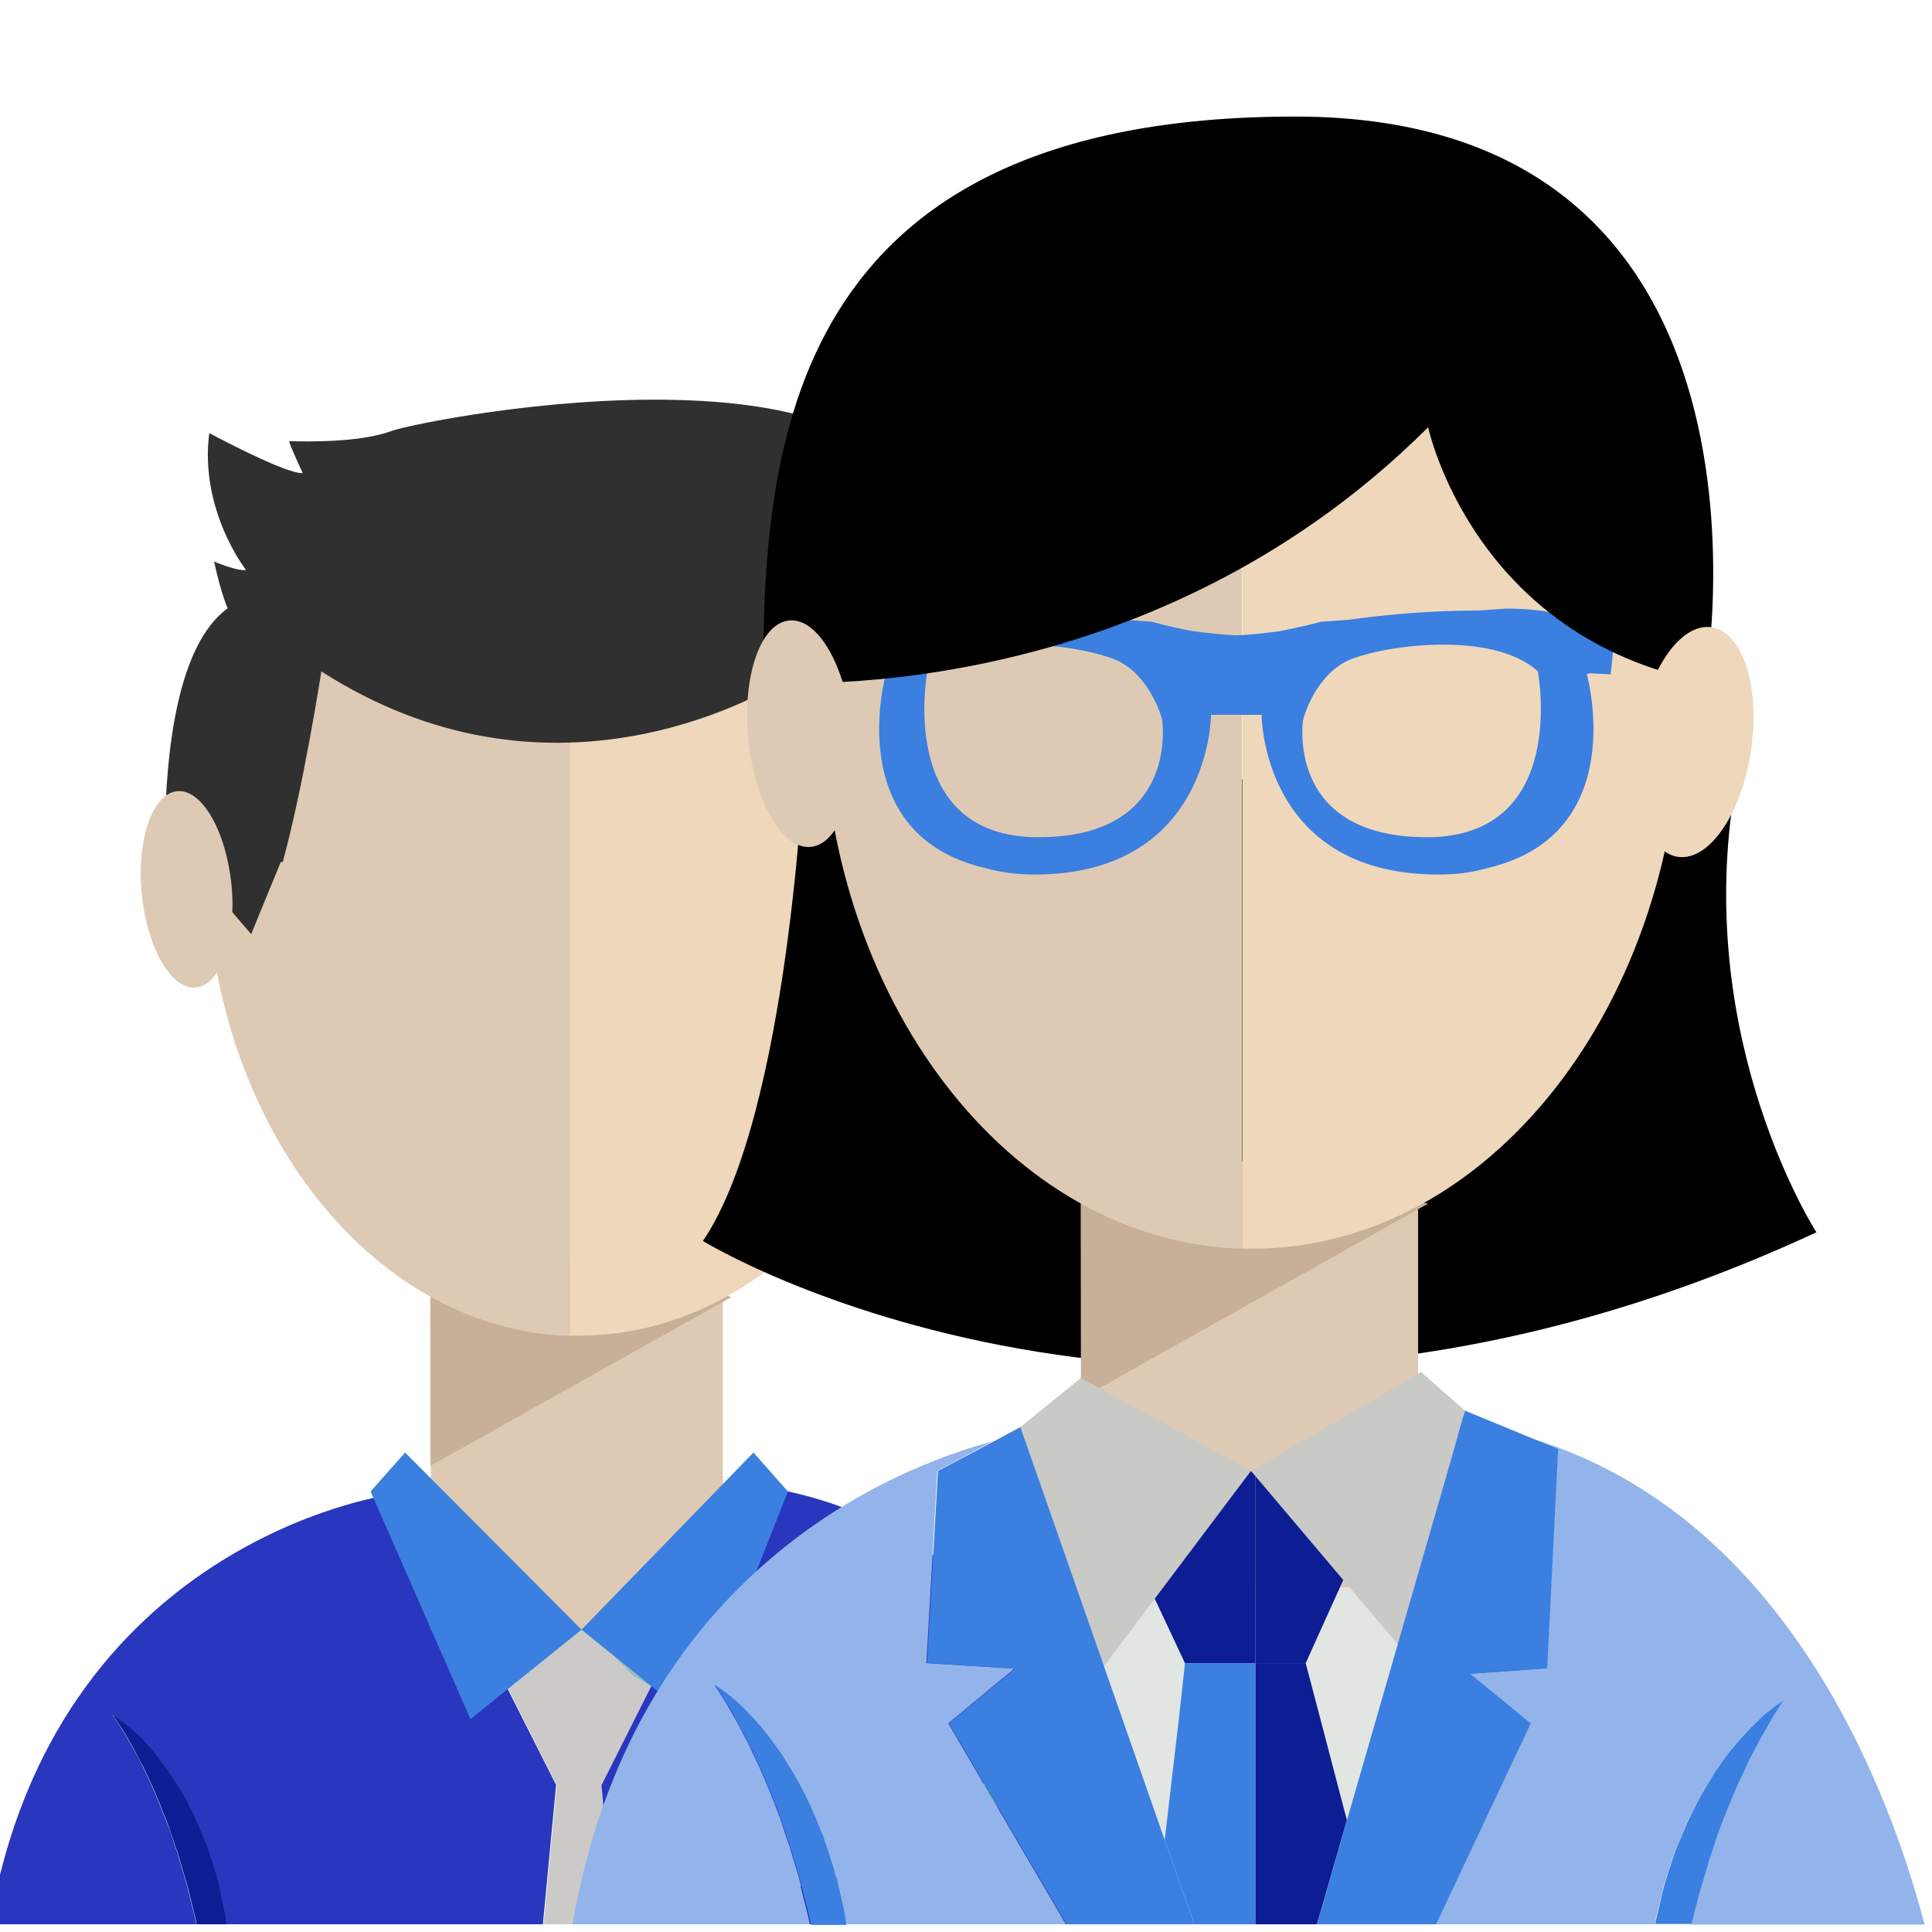 <?xml version="1.0" encoding="UTF-8"?>
<svg id="Layer_1" data-name="Layer 1" xmlns="http://www.w3.org/2000/svg" viewBox="0 0 60 60">
  <defs>
    <style>
      .cls-1 {
        fill: none;
      }

      .cls-1, .cls-2, .cls-3, .cls-4, .cls-5, .cls-6, .cls-7, .cls-8, .cls-9, .cls-10, .cls-11, .cls-12, .cls-13, .cls-14, .cls-15 {
        stroke-width: 0px;
      }

      .cls-3 {
        fill: #2936be;
      }

      .cls-4 {
        fill: #94bfbd;
      }

      .cls-5 {
        fill: #3c817d;
      }

      .cls-6 {
        fill: #3b7fe0;
      }

      .cls-7 {
        fill: #0d1d93;
      }

      .cls-8 {
        fill: #cbcac8;
      }

      .cls-9 {
        fill: #c9c9c6;
      }

      .cls-10 {
        fill: #decab4;
      }

      .cls-11 {
        fill: #c8af97;
      }

      .cls-12 {
        fill: #92b4ea;
      }

      .cls-13 {
        fill: #303030;
      }

      .cls-14 {
        fill: #efd7bc;
      }

      .cls-15 {
        fill: #e2e6e3;
      }
    </style>
  </defs>
  <g>
    <polygon class="cls-1" points="17.48 50.66 15.99 51.59 15.75 52.38 16.11 51.76 17.48 50.66"/>
    <polygon class="cls-1" points="20.22 52.38 20.89 51.09 18.27 50.6 19.64 52.03 20.22 52.38"/>
    <path class="cls-3" d="m6.09,59.72c-.07-.36-.18-.71-.26-1.07-.09-.36-.21-.7-.3-1.05-.13-.34-.21-.68-.35-1-.13-.32-.24-.63-.37-.92-.12-.29-.26-.56-.37-.81-.13-.24-.24-.48-.36-.67-.11-.2-.21-.37-.3-.51-.17-.28-.29-.44-.29-.44,0,0,.17.1.43.31.26.22.61.56.98,1.01.17.23.37.48.54.77.18.28.36.59.52.92.17.33.31.68.45,1.03.12.36.25.73.35,1.11.08.38.2.76.24,1.14.01.07.02.15.03.22h9.83l.41-4.33-1.54-3.05.23-.79,1.5-.93.79-.06,2.61.49-.66,1.29-1.54,3.05.39,4.33h9.74c.06-.31.14-.62.21-.93.1-.38.23-.75.35-1.11.15-.36.29-.71.45-1.03.16-.33.33-.64.52-.92.17-.29.37-.54.54-.77.37-.46.71-.8.98-1.01.26-.21.43-.31.43-.31,0,0-.11.16-.29.44-.09.14-.19.31-.3.51-.12.2-.22.43-.36.67-.11.26-.25.52-.37.81-.13.29-.24.6-.37.92-.13.32-.22.67-.35,1-.09.35-.21.7-.3,1.05-.05.23-.12.46-.17.68h6.33c-.93-3.58-3.87-11.78-11.65-13.45l-6.4,4.29-6.02-4.16S1.69,47.9-.32,59.76h6.42s0-.03,0-.04Z"/>
    <polygon class="cls-8" points="20.22 52.38 19.64 52.03 18.27 50.6 17.48 50.66 16.11 51.76 15.75 52.38 17.29 55.44 16.88 59.76 19.08 59.76 18.68 55.44 20.22 52.38"/>
    <path class="cls-7" d="m6.77,58.4c-.1-.38-.23-.75-.35-1.11-.15-.36-.29-.71-.45-1.03-.16-.33-.33-.64-.52-.92-.17-.29-.37-.54-.54-.77-.37-.46-.71-.8-.98-1.01-.26-.21-.43-.31-.43-.31,0,0,.11.16.29.44.09.14.19.31.3.51.12.2.22.43.36.67.11.25.25.52.37.81.13.29.24.6.37.92.13.32.22.67.35,1,.09.35.21.7.3,1.05.08.36.19.71.26,1.07,0,.01,0,.03,0,.04h.94c-.01-.07-.02-.15-.03-.22-.05-.38-.16-.76-.24-1.14Z"/>
    <path class="cls-5" d="m30.26,58.03c.13-.34.21-.68.35-1,.13-.32.24-.63.37-.92.12-.29.26-.56.37-.81.13-.24.24-.48.36-.67.11-.2.21-.37.3-.51.17-.28.29-.44.29-.44,0,0-.17.1-.43.31-.26.22-.61.56-.98,1.01-.17.23-.37.48-.54.77-.18.28-.36.59-.52.92-.16.33-.31.68-.45,1.03-.12.36-.25.73-.35,1.11-.07.31-.15.62-.21.93h.97c.06-.23.12-.45.17-.68.09-.36.21-.7.3-1.05Z"/>
    <g>
      <rect class="cls-10" x="13.38" y="39.88" width="9.07" height="10.73"/>
      <polygon class="cls-11" points="13.37 45.52 22.72 40.28 13.36 38.13 13.37 45.52"/>
      <g>
        <polygon class="cls-4" points="20.22 52.38 20.89 51.09 18.27 50.6 19.64 52.03 20.22 52.38"/>
        <polygon class="cls-4" points="17.48 50.66 15.99 51.59 15.75 52.38 16.11 51.76 17.48 50.66"/>
      </g>
      <polygon class="cls-6" points="12.58 45.11 18.06 50.61 14.61 53.39 11.51 46.32 12.58 45.11"/>
      <polygon class="cls-6" points="23.4 45.11 18.06 50.61 21.63 53.5 24.47 46.32 23.4 45.11"/>
      <g>
        <path class="cls-10" d="m6.41,26.69c0,8.06,5.04,14.62,11.3,14.8V14.81c-6.16.2-11.3,3.94-11.3,11.89Z"/>
        <path class="cls-14" d="m18.24,14.8c-.18,0-.35,0-.53,0v26.68c.09,0,.18,0,.26,0,6.39,0,11.57-6.63,11.57-14.8s-4.92-11.9-11.3-11.9Z"/>
      </g>
      <path class="cls-13" d="m30.31,24.51c-.28-3.66-1.77-6.3-1.77-6.3,1-4.45-3.16-5.69-7.55-5.79-4.05-.1-8.3.77-8.85.97-.6.22-1.43.29-2.09.31-.61.02-1.07,0-1.07,0,.02.1.12.33.22.55.1.23.2.44.2.44-.12.01-.33-.05-.58-.14-.89-.33-2.32-1.1-2.32-1.1-.16,1.19.13,2.26.45,3.02.32.76.69,1.23.69,1.23-.26.05-.99-.26-.99-.26.21.99.42,1.45.42,1.45-1.56,1.14-1.92,4.43-1.95,7l2.68,3.12.92-2.24s.04,0,.06,0c.65-2.36,1.2-5.92,1.2-5.92,6.98,4.48,13.4.9,14.51.21.21-.23.32-.37.32-.37.4,4.48,3.43,7.52,3.43,7.52-.25-1.9,1.93-3.4,2.09-3.51,0,0,.02-.01.02-.01,0-.06-.02-.12-.03-.19Z"/>
      <path class="cls-14" d="m28.38,27.62c-.25,1.71.23,3.19,1.07,3.31.84.12,1.72-1.16,1.97-2.87.25-1.71-.23-3.19-1.07-3.31-.84-.12-1.72,1.16-1.97,2.87Z"/>
      <path class="cls-10" d="m7.19,27.48c.16,1.68-.33,3.11-1.1,3.19-.77.08-1.52-1.23-1.69-2.91-.16-1.68.33-3.11,1.1-3.19.77-.07,1.52,1.23,1.69,2.92Z"/>
    </g>
  </g>
  <g>
    <polygon class="cls-15" points="45.31 43.88 40.87 46.53 37.01 46.46 32.25 44.53 32.18 44.6 31.89 44.89 36.17 57.14 36.61 53.38 36.8 51.65 38.99 51.65 40.55 51.65 41.11 53.78 41.83 56.53 45.1 45.2 45.42 44.06 45.31 43.88"/>
    <g>
      <path class="cls-2" d="m24.97,23.66s-.47,10.95-3.14,14.88c0,0,14.62,9,34.58-.27,0,0-3.74-5.79-2.58-13.46l-28.86-1.15Z"/>
      <rect class="cls-10" x="33.58" y="36.92" width="10.46" height="12.38"/>
      <polygon class="cls-11" points="33.57 43.43 44.35 37.38 33.56 34.91 33.57 43.43"/>
      <g>
        <path class="cls-10" d="m25.54,21.72c0,9.3,5.81,16.85,13.03,17.06V8.01c-7.1.23-13.03,4.54-13.03,13.71Z"/>
        <path class="cls-14" d="m39.19,8c-.2,0-.41,0-.61.01v30.77c.1,0,.2,0,.3,0,7.37,0,13.34-7.64,13.34-17.07s-5.67-13.72-13.04-13.72Z"/>
      </g>
      <g>
        <polygon class="cls-7" points="40.55 51.65 42.09 48.24 38.99 45.8 38.99 51.65 40.55 51.65"/>
        <polygon class="cls-7" points="38.99 45.8 38.85 45.68 35.44 48.75 36.8 51.65 38.99 51.65 38.99 45.8"/>
      </g>
      <polygon class="cls-9" points="33.57 42.79 38.85 45.68 34.28 51.75 31.69 44.32 33.57 42.79"/>
      <polygon class="cls-9" points="44.13 42.61 45.5 43.81 43.41 51.07 38.85 45.68 44.13 42.61"/>
      <path class="cls-6" d="m50.16,19.64s-1.29-.74-3.37-.74l-.87.06c-1.65,0-3.15.16-4.06.29l-.83.06s-.6.16-1.28.29c-.45.06-.94.12-1.35.13-.4-.01-.9-.07-1.35-.13-.68-.12-1.28-.29-1.28-.29l-.83-.06c-.92-.13-2.42-.3-4.07-.29l-.87-.06c-2.08,0-3.37.74-3.37.74v.09s0,0,0,0l.02.08-.7.78,1.47.32.09.03s-1.4,4.97,3.09,6.02c.44.12.94.2,1.52.2.04,0,.07,0,.11,0,5.37-.07,5.38-4.96,5.38-4.96h1.57s0,4.89,5.38,4.96c.04,0,.07,0,.11,0,.58,0,1.08-.07,1.52-.2,4.49-1.05,3.09-6.02,3.09-6.02l.09-.03.65.03.12-1.13.02-.08s0,0,0,0v-.09Zm-17.96,6.36c-4.38-.03-3.4-5.15-3.4-5.15,1.41-1.29,4.75-.81,5.82-.37,1.08.44,1.48,1.83,1.48,1.93s.47,3.62-3.9,3.59Zm12.17,0c-4.38.03-3.91-3.49-3.91-3.59s.4-1.49,1.48-1.93c1.08-.44,4.41-.91,5.82.37,0,0,.98,5.11-3.4,5.15Z"/>
      <path class="cls-2" d="m44.35,13.26s1.38,6.54,8.61,7.92c0,0,3.1-17.56-12.74-17.56s-16.52,10.33-16.52,17.56c0,0,11.7,1.03,20.66-7.92Z"/>
      <path class="cls-14" d="m50.88,22.79c-.29,1.97.26,3.68,1.23,3.82.97.14,1.98-1.34,2.27-3.31.29-1.97-.26-3.68-1.23-3.82-.97-.14-1.98,1.34-2.27,3.31Z"/>
      <path class="cls-10" d="m26.45,22.63c.19,1.94-.38,3.59-1.27,3.67-.89.09-1.76-1.42-1.94-3.36-.19-1.94.38-3.59,1.27-3.67.89-.09,1.76,1.42,1.94,3.36Z"/>
    </g>
    <path class="cls-12" d="m48.05,51.82l-2.39.17,1.87,1.53-2.94,6.24h6.8c.06-.33.16-.66.23-.99.11-.44.26-.86.4-1.28.17-.41.33-.82.52-1.19.18-.38.38-.74.59-1.06.19-.33.43-.62.62-.89.42-.53.82-.92,1.13-1.17.3-.25.5-.36.5-.36,0,0-.13.18-.33.51-.1.16-.22.36-.34.59-.13.22-.26.5-.41.78-.13.29-.29.6-.43.94-.15.33-.28.69-.43,1.06-.15.37-.25.77-.4,1.16-.11.4-.25.8-.35,1.21-.05.23-.12.46-.18.7h7.26c-1.04-3.98-4.2-12.66-12.22-15.1l.83.34-.34,6.82Z"/>
    <path class="cls-12" d="m24.88,58.58c-.1-.41-.24-.81-.35-1.21-.15-.39-.25-.79-.4-1.16-.15-.37-.28-.73-.43-1.06-.14-.34-.3-.64-.43-.94-.15-.28-.28-.55-.41-.78-.13-.23-.25-.43-.34-.59-.2-.32-.33-.51-.33-.51,0,0,.19.11.5.36.3.25.7.64,1.12,1.17.2.27.43.56.62.89.21.33.41.68.59,1.06.19.38.35.78.52,1.19.14.42.29.85.4,1.28.09.44.23.87.28,1.31,0,.06.02.11.02.17h6.86l-3.65-6.24,2.05-1.7-2.73-.17.34-5.97,1.72-.92c-3.07.83-11.15,4.04-13.05,15h7.37c-.08-.4-.2-.79-.29-1.19Z"/>
    <path class="cls-6" d="m25.96,58.29c-.11-.44-.26-.86-.4-1.28-.17-.41-.33-.82-.52-1.19-.18-.38-.38-.74-.59-1.06-.19-.33-.43-.62-.62-.89-.42-.53-.82-.92-1.12-1.17-.31-.25-.5-.36-.5-.36,0,0,.13.18.33.51.1.16.22.36.34.59.13.23.26.5.41.78.13.29.29.6.43.94.15.33.28.69.43,1.06.15.37.25.77.4,1.16.11.4.25.8.35,1.21.09.4.21.79.29,1.19h1.09c0-.06-.02-.11-.02-.17-.06-.44-.19-.87-.28-1.31Z"/>
    <path class="cls-6" d="m53.05,57.85c.15-.39.25-.79.4-1.16.15-.37.28-.73.43-1.06.14-.34.3-.64.43-.94.15-.28.28-.55.41-.78.13-.23.25-.43.34-.59.2-.32.33-.51.33-.51,0,0-.19.11-.5.36-.3.25-.7.64-1.13,1.17-.2.27-.43.56-.62.89-.21.33-.41.68-.59,1.06-.19.38-.35.78-.52,1.19-.14.42-.29.85-.4,1.28-.07.33-.16.66-.23.99h1.13c.06-.23.12-.46.18-.7.1-.41.24-.81.35-1.21Z"/>
    <polygon class="cls-6" points="36.8 51.65 36.61 53.38 36.17 57.14 37.09 59.76 37.5 59.76 38.99 59.76 38.99 51.65 36.8 51.65"/>
    <polygon class="cls-7" points="41.11 53.78 40.55 51.65 38.99 51.65 38.99 59.76 40.24 59.76 40.9 59.76 41.83 56.53 41.11 53.78"/>
    <polygon class="cls-6" points="48.39 45 47.56 44.66 45.5 43.81 45.42 44.06 45.1 45.2 41.83 56.53 40.9 59.76 41.98 59.76 44.6 59.76 47.54 53.52 45.67 51.99 48.05 51.82 48.39 45"/>
    <polygon class="cls-6" points="36.17 57.14 31.89 44.89 31.77 44.55 31.69 44.32 30.85 44.77 29.13 45.68 28.79 51.65 31.52 51.82 29.47 53.52 33.12 59.76 36.04 59.76 37.09 59.76 36.17 57.14"/>
  </g>
</svg>